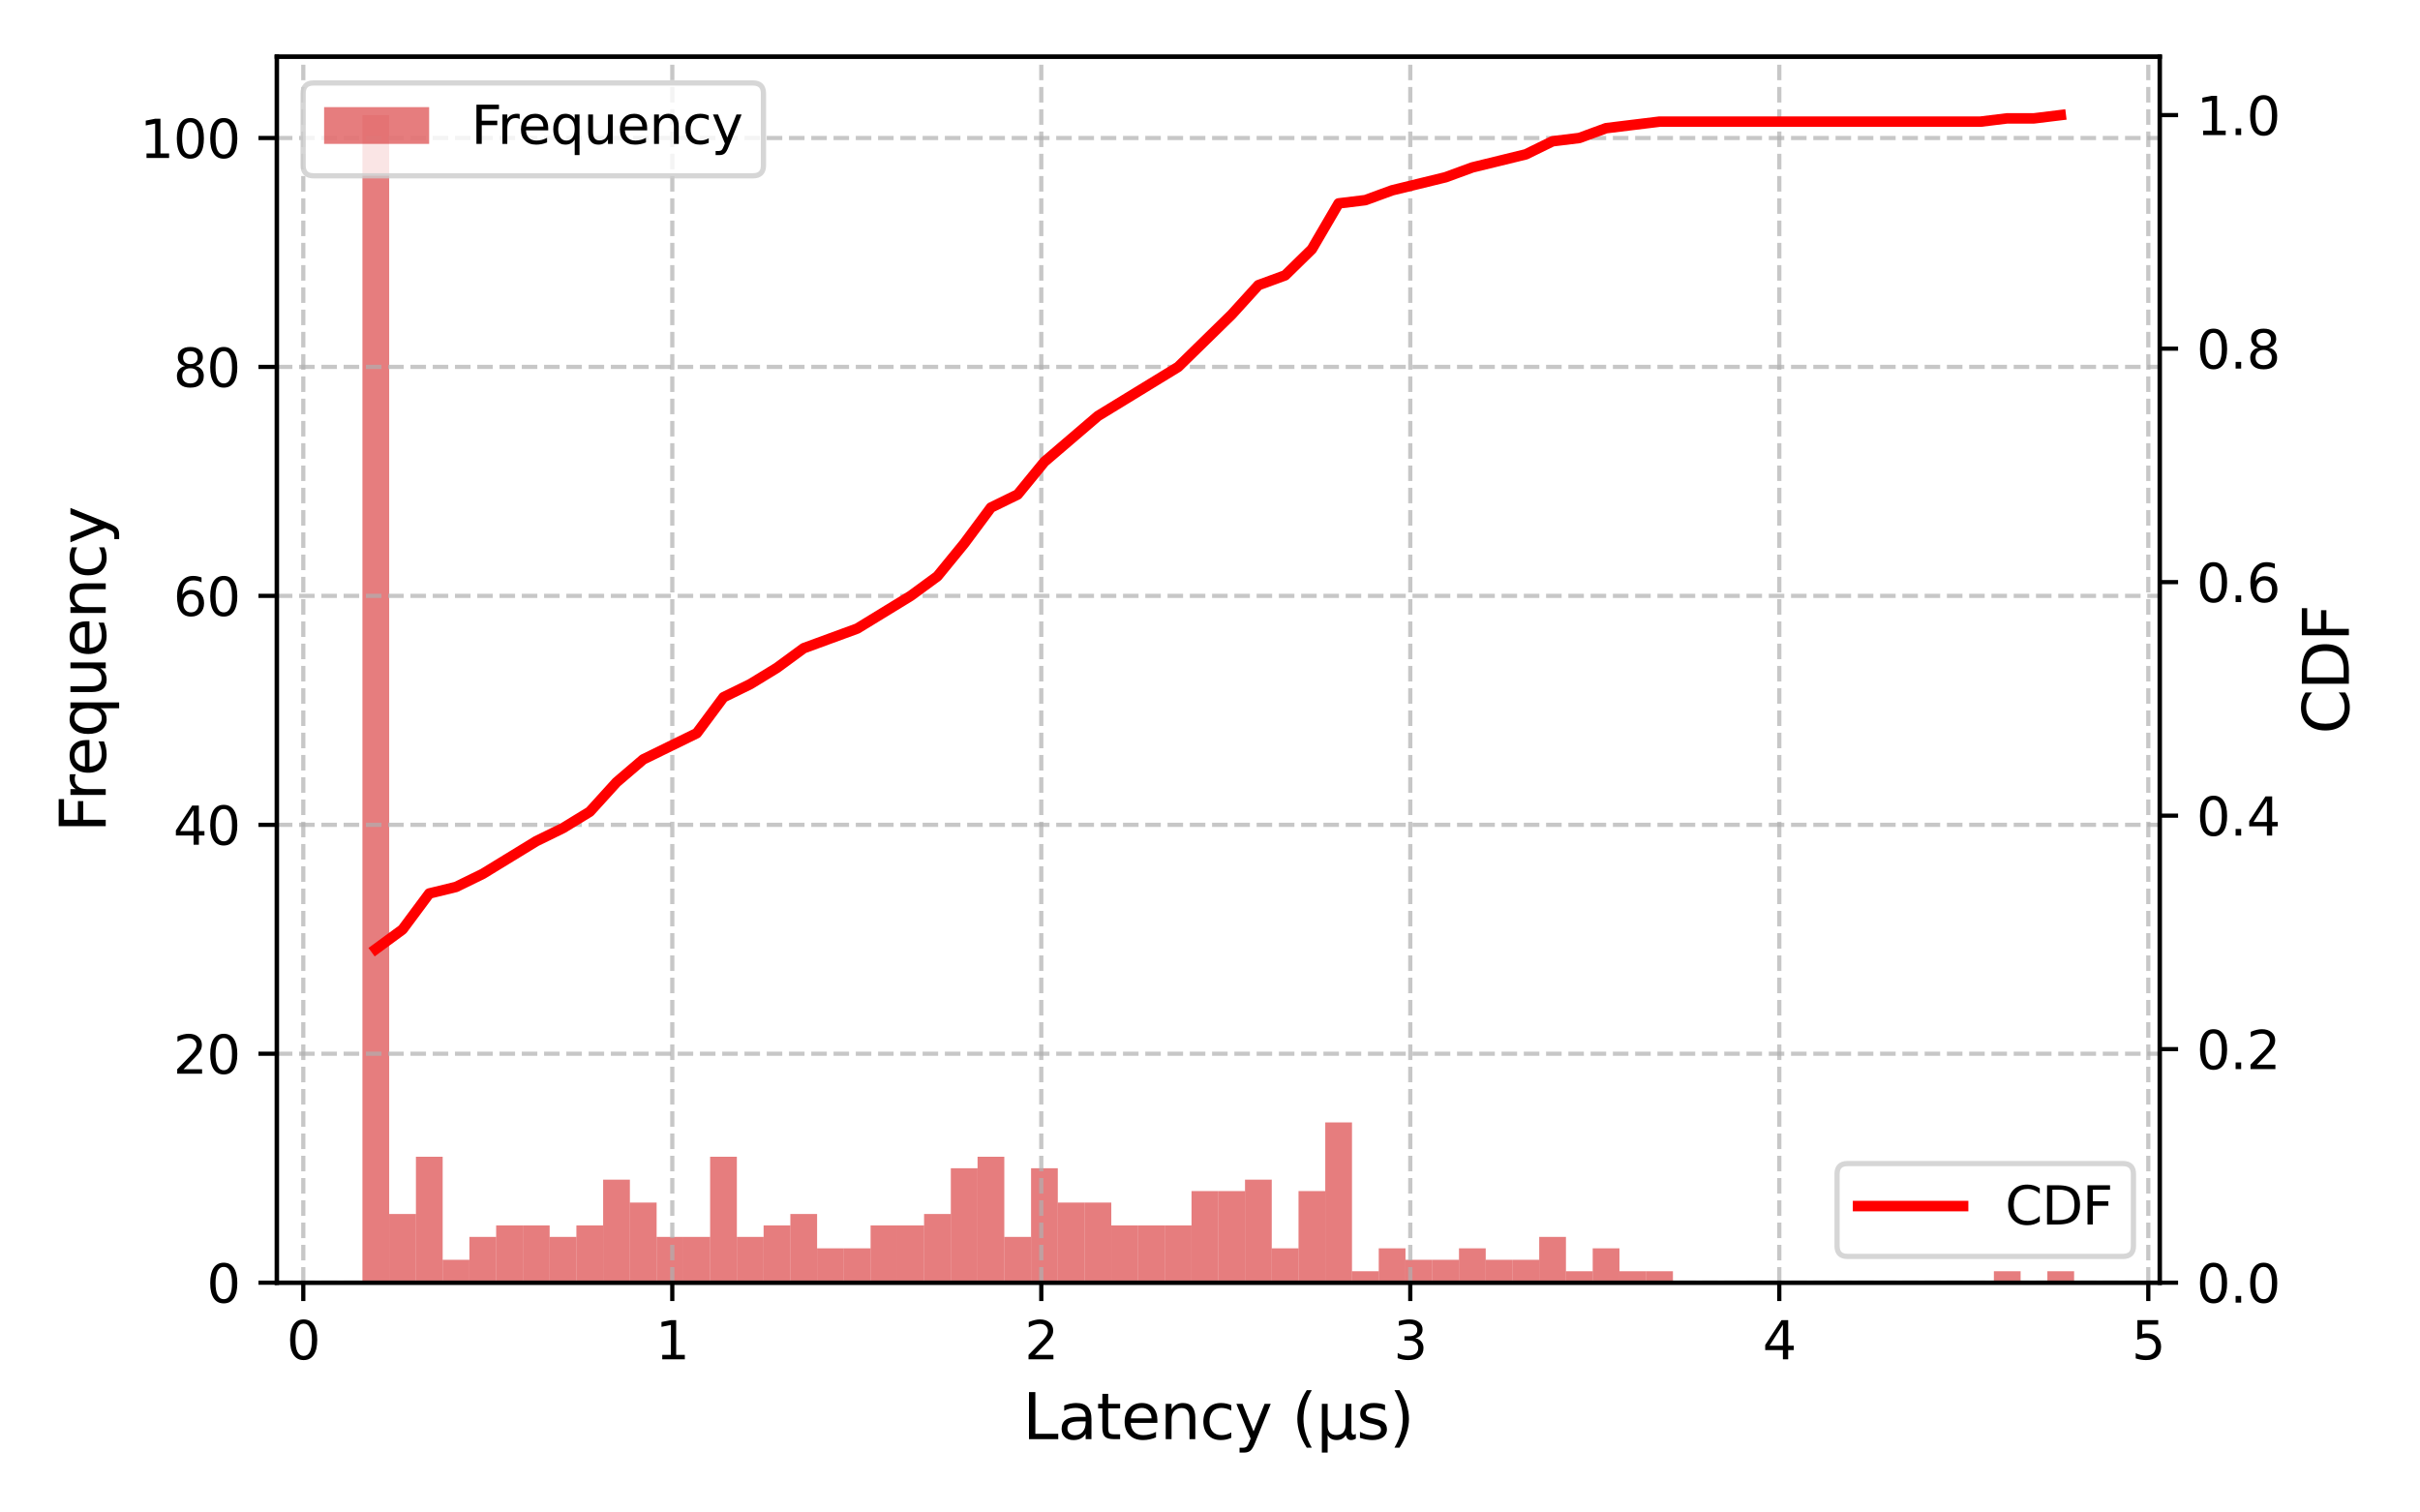 <?xml version="1.0" encoding="utf-8" standalone="no"?>
<!DOCTYPE svg PUBLIC "-//W3C//DTD SVG 1.1//EN"
  "http://www.w3.org/Graphics/SVG/1.1/DTD/svg11.dtd">
<svg xmlns:xlink="http://www.w3.org/1999/xlink" width="460.8pt" height="288pt" viewBox="0 0 460.8 288" xmlns="http://www.w3.org/2000/svg" version="1.1">
 <defs>
  <style type="text/css">*{stroke-linejoin: round; stroke-linecap: butt}</style>
 </defs>
 <g id="figure_1">
  <g id="patch_1">
   <path d="M 0 288 
L 460.8 288 
L 460.8 0 
L 0 0 
z
" style="fill: #ffffff"/>
  </g>
  <g id="axes_1">
   <g id="patch_2">
    <path d="M 52.715 244.24 
L 411.235 244.24 
L 411.235 10.8 
L 52.715 10.8 
z
" style="fill: #ffffff"/>
   </g>
   <g id="patch_3">
    <path d="M 69.011 244.24 
L 74.104 244.24 
L 74.104 21.916 
L 69.011 21.916 
z
" clip-path="url(#pdbda2b70bc)" style="fill: #d62728; opacity: 0.6"/>
   </g>
   <g id="patch_4">
    <path d="M 74.104 244.24 
L 79.197 244.24 
L 79.197 231.162 
L 74.104 231.162 
z
" clip-path="url(#pdbda2b70bc)" style="fill: #d62728; opacity: 0.6"/>
   </g>
   <g id="patch_5">
    <path d="M 79.197 244.24 
L 84.289 244.24 
L 84.289 220.264 
L 79.197 220.264 
z
" clip-path="url(#pdbda2b70bc)" style="fill: #d62728; opacity: 0.6"/>
   </g>
   <g id="patch_6">
    <path d="M 84.289 244.24 
L 89.382 244.24 
L 89.382 239.881 
L 84.289 239.881 
z
" clip-path="url(#pdbda2b70bc)" style="fill: #d62728; opacity: 0.6"/>
   </g>
   <g id="patch_7">
    <path d="M 89.382 244.24 
L 94.474 244.24 
L 94.474 235.521 
L 89.382 235.521 
z
" clip-path="url(#pdbda2b70bc)" style="fill: #d62728; opacity: 0.6"/>
   </g>
   <g id="patch_8">
    <path d="M 94.474 244.24 
L 99.567 244.24 
L 99.567 233.342 
L 94.474 233.342 
z
" clip-path="url(#pdbda2b70bc)" style="fill: #d62728; opacity: 0.6"/>
   </g>
   <g id="patch_9">
    <path d="M 99.567 244.24 
L 104.66 244.24 
L 104.66 233.342 
L 99.567 233.342 
z
" clip-path="url(#pdbda2b70bc)" style="fill: #d62728; opacity: 0.6"/>
   </g>
   <g id="patch_10">
    <path d="M 104.66 244.24 
L 109.752 244.24 
L 109.752 235.521 
L 104.66 235.521 
z
" clip-path="url(#pdbda2b70bc)" style="fill: #d62728; opacity: 0.6"/>
   </g>
   <g id="patch_11">
    <path d="M 109.752 244.24 
L 114.845 244.24 
L 114.845 233.342 
L 109.752 233.342 
z
" clip-path="url(#pdbda2b70bc)" style="fill: #d62728; opacity: 0.6"/>
   </g>
   <g id="patch_12">
    <path d="M 114.845 244.24 
L 119.938 244.24 
L 119.938 224.623 
L 114.845 224.623 
z
" clip-path="url(#pdbda2b70bc)" style="fill: #d62728; opacity: 0.6"/>
   </g>
   <g id="patch_13">
    <path d="M 119.938 244.24 
L 125.03 244.24 
L 125.03 228.982 
L 119.938 228.982 
z
" clip-path="url(#pdbda2b70bc)" style="fill: #d62728; opacity: 0.6"/>
   </g>
   <g id="patch_14">
    <path d="M 125.03 244.24 
L 130.123 244.24 
L 130.123 235.521 
L 125.03 235.521 
z
" clip-path="url(#pdbda2b70bc)" style="fill: #d62728; opacity: 0.6"/>
   </g>
   <g id="patch_15">
    <path d="M 130.123 244.24 
L 135.215 244.24 
L 135.215 235.521 
L 130.123 235.521 
z
" clip-path="url(#pdbda2b70bc)" style="fill: #d62728; opacity: 0.6"/>
   </g>
   <g id="patch_16">
    <path d="M 135.215 244.24 
L 140.308 244.24 
L 140.308 220.264 
L 135.215 220.264 
z
" clip-path="url(#pdbda2b70bc)" style="fill: #d62728; opacity: 0.6"/>
   </g>
   <g id="patch_17">
    <path d="M 140.308 244.24 
L 145.401 244.24 
L 145.401 235.521 
L 140.308 235.521 
z
" clip-path="url(#pdbda2b70bc)" style="fill: #d62728; opacity: 0.6"/>
   </g>
   <g id="patch_18">
    <path d="M 145.401 244.24 
L 150.493 244.24 
L 150.493 233.342 
L 145.401 233.342 
z
" clip-path="url(#pdbda2b70bc)" style="fill: #d62728; opacity: 0.6"/>
   </g>
   <g id="patch_19">
    <path d="M 150.493 244.24 
L 155.586 244.24 
L 155.586 231.162 
L 150.493 231.162 
z
" clip-path="url(#pdbda2b70bc)" style="fill: #d62728; opacity: 0.6"/>
   </g>
   <g id="patch_20">
    <path d="M 155.586 244.24 
L 160.678 244.24 
L 160.678 237.701 
L 155.586 237.701 
z
" clip-path="url(#pdbda2b70bc)" style="fill: #d62728; opacity: 0.6"/>
   </g>
   <g id="patch_21">
    <path d="M 160.678 244.24 
L 165.771 244.24 
L 165.771 237.701 
L 160.678 237.701 
z
" clip-path="url(#pdbda2b70bc)" style="fill: #d62728; opacity: 0.6"/>
   </g>
   <g id="patch_22">
    <path d="M 165.771 244.24 
L 170.864 244.24 
L 170.864 233.342 
L 165.771 233.342 
z
" clip-path="url(#pdbda2b70bc)" style="fill: #d62728; opacity: 0.6"/>
   </g>
   <g id="patch_23">
    <path d="M 170.864 244.24 
L 175.956 244.24 
L 175.956 233.342 
L 170.864 233.342 
z
" clip-path="url(#pdbda2b70bc)" style="fill: #d62728; opacity: 0.6"/>
   </g>
   <g id="patch_24">
    <path d="M 175.956 244.24 
L 181.049 244.24 
L 181.049 231.162 
L 175.956 231.162 
z
" clip-path="url(#pdbda2b70bc)" style="fill: #d62728; opacity: 0.6"/>
   </g>
   <g id="patch_25">
    <path d="M 181.049 244.24 
L 186.141 244.24 
L 186.141 222.444 
L 181.049 222.444 
z
" clip-path="url(#pdbda2b70bc)" style="fill: #d62728; opacity: 0.6"/>
   </g>
   <g id="patch_26">
    <path d="M 186.141 244.24 
L 191.234 244.24 
L 191.234 220.264 
L 186.141 220.264 
z
" clip-path="url(#pdbda2b70bc)" style="fill: #d62728; opacity: 0.6"/>
   </g>
   <g id="patch_27">
    <path d="M 191.234 244.24 
L 196.327 244.24 
L 196.327 235.521 
L 191.234 235.521 
z
" clip-path="url(#pdbda2b70bc)" style="fill: #d62728; opacity: 0.6"/>
   </g>
   <g id="patch_28">
    <path d="M 196.327 244.24 
L 201.419 244.24 
L 201.419 222.444 
L 196.327 222.444 
z
" clip-path="url(#pdbda2b70bc)" style="fill: #d62728; opacity: 0.6"/>
   </g>
   <g id="patch_29">
    <path d="M 201.419 244.24 
L 206.512 244.24 
L 206.512 228.982 
L 201.419 228.982 
z
" clip-path="url(#pdbda2b70bc)" style="fill: #d62728; opacity: 0.6"/>
   </g>
   <g id="patch_30">
    <path d="M 206.512 244.24 
L 211.605 244.24 
L 211.605 228.982 
L 206.512 228.982 
z
" clip-path="url(#pdbda2b70bc)" style="fill: #d62728; opacity: 0.6"/>
   </g>
   <g id="patch_31">
    <path d="M 211.605 244.24 
L 216.697 244.24 
L 216.697 233.342 
L 211.605 233.342 
z
" clip-path="url(#pdbda2b70bc)" style="fill: #d62728; opacity: 0.6"/>
   </g>
   <g id="patch_32">
    <path d="M 216.697 244.24 
L 221.79 244.24 
L 221.79 233.342 
L 216.697 233.342 
z
" clip-path="url(#pdbda2b70bc)" style="fill: #d62728; opacity: 0.6"/>
   </g>
   <g id="patch_33">
    <path d="M 221.79 244.24 
L 226.882 244.24 
L 226.882 233.342 
L 221.79 233.342 
z
" clip-path="url(#pdbda2b70bc)" style="fill: #d62728; opacity: 0.6"/>
   </g>
   <g id="patch_34">
    <path d="M 226.882 244.24 
L 231.975 244.24 
L 231.975 226.803 
L 226.882 226.803 
z
" clip-path="url(#pdbda2b70bc)" style="fill: #d62728; opacity: 0.6"/>
   </g>
   <g id="patch_35">
    <path d="M 231.975 244.24 
L 237.068 244.24 
L 237.068 226.803 
L 231.975 226.803 
z
" clip-path="url(#pdbda2b70bc)" style="fill: #d62728; opacity: 0.6"/>
   </g>
   <g id="patch_36">
    <path d="M 237.068 244.24 
L 242.16 244.24 
L 242.16 224.623 
L 237.068 224.623 
z
" clip-path="url(#pdbda2b70bc)" style="fill: #d62728; opacity: 0.6"/>
   </g>
   <g id="patch_37">
    <path d="M 242.16 244.24 
L 247.253 244.24 
L 247.253 237.701 
L 242.16 237.701 
z
" clip-path="url(#pdbda2b70bc)" style="fill: #d62728; opacity: 0.6"/>
   </g>
   <g id="patch_38">
    <path d="M 247.253 244.24 
L 252.345 244.24 
L 252.345 226.803 
L 247.253 226.803 
z
" clip-path="url(#pdbda2b70bc)" style="fill: #d62728; opacity: 0.6"/>
   </g>
   <g id="patch_39">
    <path d="M 252.345 244.24 
L 257.438 244.24 
L 257.438 213.725 
L 252.345 213.725 
z
" clip-path="url(#pdbda2b70bc)" style="fill: #d62728; opacity: 0.6"/>
   </g>
   <g id="patch_40">
    <path d="M 257.438 244.24 
L 262.531 244.24 
L 262.531 242.06 
L 257.438 242.06 
z
" clip-path="url(#pdbda2b70bc)" style="fill: #d62728; opacity: 0.6"/>
   </g>
   <g id="patch_41">
    <path d="M 262.531 244.24 
L 267.623 244.24 
L 267.623 237.701 
L 262.531 237.701 
z
" clip-path="url(#pdbda2b70bc)" style="fill: #d62728; opacity: 0.6"/>
   </g>
   <g id="patch_42">
    <path d="M 267.623 244.24 
L 272.716 244.24 
L 272.716 239.881 
L 267.623 239.881 
z
" clip-path="url(#pdbda2b70bc)" style="fill: #d62728; opacity: 0.6"/>
   </g>
   <g id="patch_43">
    <path d="M 272.716 244.24 
L 277.809 244.24 
L 277.809 239.881 
L 272.716 239.881 
z
" clip-path="url(#pdbda2b70bc)" style="fill: #d62728; opacity: 0.6"/>
   </g>
   <g id="patch_44">
    <path d="M 277.809 244.24 
L 282.901 244.24 
L 282.901 237.701 
L 277.809 237.701 
z
" clip-path="url(#pdbda2b70bc)" style="fill: #d62728; opacity: 0.6"/>
   </g>
   <g id="patch_45">
    <path d="M 282.901 244.24 
L 287.994 244.24 
L 287.994 239.881 
L 282.901 239.881 
z
" clip-path="url(#pdbda2b70bc)" style="fill: #d62728; opacity: 0.6"/>
   </g>
   <g id="patch_46">
    <path d="M 287.994 244.24 
L 293.086 244.24 
L 293.086 239.881 
L 287.994 239.881 
z
" clip-path="url(#pdbda2b70bc)" style="fill: #d62728; opacity: 0.6"/>
   </g>
   <g id="patch_47">
    <path d="M 293.086 244.24 
L 298.179 244.24 
L 298.179 235.521 
L 293.086 235.521 
z
" clip-path="url(#pdbda2b70bc)" style="fill: #d62728; opacity: 0.6"/>
   </g>
   <g id="patch_48">
    <path d="M 298.179 244.24 
L 303.272 244.24 
L 303.272 242.06 
L 298.179 242.06 
z
" clip-path="url(#pdbda2b70bc)" style="fill: #d62728; opacity: 0.6"/>
   </g>
   <g id="patch_49">
    <path d="M 303.272 244.24 
L 308.364 244.24 
L 308.364 237.701 
L 303.272 237.701 
z
" clip-path="url(#pdbda2b70bc)" style="fill: #d62728; opacity: 0.6"/>
   </g>
   <g id="patch_50">
    <path d="M 308.364 244.24 
L 313.457 244.24 
L 313.457 242.06 
L 308.364 242.06 
z
" clip-path="url(#pdbda2b70bc)" style="fill: #d62728; opacity: 0.6"/>
   </g>
   <g id="patch_51">
    <path d="M 313.457 244.24 
L 318.549 244.24 
L 318.549 242.06 
L 313.457 242.06 
z
" clip-path="url(#pdbda2b70bc)" style="fill: #d62728; opacity: 0.6"/>
   </g>
   <g id="patch_52">
    <path d="M 318.549 244.24 
L 323.642 244.24 
L 323.642 244.24 
L 318.549 244.24 
z
" clip-path="url(#pdbda2b70bc)" style="fill: #d62728; opacity: 0.6"/>
   </g>
   <g id="patch_53">
    <path d="M 323.642 244.24 
L 328.735 244.24 
L 328.735 244.24 
L 323.642 244.24 
z
" clip-path="url(#pdbda2b70bc)" style="fill: #d62728; opacity: 0.6"/>
   </g>
   <g id="patch_54">
    <path d="M 328.735 244.24 
L 333.827 244.24 
L 333.827 244.24 
L 328.735 244.24 
z
" clip-path="url(#pdbda2b70bc)" style="fill: #d62728; opacity: 0.6"/>
   </g>
   <g id="patch_55">
    <path d="M 333.827 244.24 
L 338.92 244.24 
L 338.92 244.24 
L 333.827 244.24 
z
" clip-path="url(#pdbda2b70bc)" style="fill: #d62728; opacity: 0.6"/>
   </g>
   <g id="patch_56">
    <path d="M 338.92 244.24 
L 344.012 244.24 
L 344.012 244.24 
L 338.92 244.24 
z
" clip-path="url(#pdbda2b70bc)" style="fill: #d62728; opacity: 0.6"/>
   </g>
   <g id="patch_57">
    <path d="M 344.012 244.24 
L 349.105 244.24 
L 349.105 244.24 
L 344.012 244.24 
z
" clip-path="url(#pdbda2b70bc)" style="fill: #d62728; opacity: 0.6"/>
   </g>
   <g id="patch_58">
    <path d="M 349.105 244.24 
L 354.198 244.24 
L 354.198 244.24 
L 349.105 244.24 
z
" clip-path="url(#pdbda2b70bc)" style="fill: #d62728; opacity: 0.6"/>
   </g>
   <g id="patch_59">
    <path d="M 354.198 244.24 
L 359.29 244.24 
L 359.29 244.24 
L 354.198 244.24 
z
" clip-path="url(#pdbda2b70bc)" style="fill: #d62728; opacity: 0.6"/>
   </g>
   <g id="patch_60">
    <path d="M 359.29 244.24 
L 364.383 244.24 
L 364.383 244.24 
L 359.29 244.24 
z
" clip-path="url(#pdbda2b70bc)" style="fill: #d62728; opacity: 0.6"/>
   </g>
   <g id="patch_61">
    <path d="M 364.383 244.24 
L 369.476 244.24 
L 369.476 244.24 
L 364.383 244.24 
z
" clip-path="url(#pdbda2b70bc)" style="fill: #d62728; opacity: 0.6"/>
   </g>
   <g id="patch_62">
    <path d="M 369.476 244.24 
L 374.568 244.24 
L 374.568 244.24 
L 369.476 244.24 
z
" clip-path="url(#pdbda2b70bc)" style="fill: #d62728; opacity: 0.6"/>
   </g>
   <g id="patch_63">
    <path d="M 374.568 244.24 
L 379.661 244.24 
L 379.661 244.24 
L 374.568 244.24 
z
" clip-path="url(#pdbda2b70bc)" style="fill: #d62728; opacity: 0.6"/>
   </g>
   <g id="patch_64">
    <path d="M 379.661 244.24 
L 384.753 244.24 
L 384.753 242.06 
L 379.661 242.06 
z
" clip-path="url(#pdbda2b70bc)" style="fill: #d62728; opacity: 0.6"/>
   </g>
   <g id="patch_65">
    <path d="M 384.753 244.24 
L 389.846 244.24 
L 389.846 244.24 
L 384.753 244.24 
z
" clip-path="url(#pdbda2b70bc)" style="fill: #d62728; opacity: 0.6"/>
   </g>
   <g id="patch_66">
    <path d="M 389.846 244.24 
L 394.939 244.24 
L 394.939 242.06 
L 389.846 242.06 
z
" clip-path="url(#pdbda2b70bc)" style="fill: #d62728; opacity: 0.6"/>
   </g>
   <g id="matplotlib.axis_1">
    <g id="xtick_1">
     <g id="line2d_1">
      <path d="M 57.748 244.24 
L 57.748 10.8 
" clip-path="url(#pdbda2b70bc)" style="fill: none; stroke-dasharray: 2.96,1.28; stroke-dashoffset: 0; stroke: #b0b0b0; stroke-opacity: 0.7; stroke-width: 0.8"/>
     </g>
     <g id="line2d_2">
      <defs>
       <path id="mca766588dc" d="M 0 0 
L 0 3.5 
" style="stroke: #000000; stroke-width: 0.8"/>
      </defs>
      <g>
       <use xlink:href="#mca766588dc" x="57.748" y="244.24" style="stroke: #000000; stroke-width: 0.8"/>
      </g>
     </g>
     <g id="text_1">
      <!-- 0 -->
      <g transform="translate(54.567 258.838) scale(0.1 -0.1)">
       <defs>
        <path id="DejaVuSans-30" d="M 2034 4250 
Q 1547 4250 1301 3770 
Q 1056 3291 1056 2328 
Q 1056 1369 1301 889 
Q 1547 409 2034 409 
Q 2525 409 2770 889 
Q 3016 1369 3016 2328 
Q 3016 3291 2770 3770 
Q 2525 4250 2034 4250 
z
M 2034 4750 
Q 2819 4750 3233 4129 
Q 3647 3509 3647 2328 
Q 3647 1150 3233 529 
Q 2819 -91 2034 -91 
Q 1250 -91 836 529 
Q 422 1150 422 2328 
Q 422 3509 836 4129 
Q 1250 4750 2034 4750 
z
" transform="scale(0.016)"/>
       </defs>
       <use xlink:href="#DejaVuSans-30"/>
      </g>
     </g>
    </g>
    <g id="xtick_2">
     <g id="line2d_3">
      <path d="M 128.011 244.24 
L 128.011 10.8 
" clip-path="url(#pdbda2b70bc)" style="fill: none; stroke-dasharray: 2.96,1.28; stroke-dashoffset: 0; stroke: #b0b0b0; stroke-opacity: 0.7; stroke-width: 0.8"/>
     </g>
     <g id="line2d_4">
      <g>
       <use xlink:href="#mca766588dc" x="128.011" y="244.24" style="stroke: #000000; stroke-width: 0.8"/>
      </g>
     </g>
     <g id="text_2">
      <!-- 1 -->
      <g transform="translate(124.83 258.838) scale(0.1 -0.1)">
       <defs>
        <path id="DejaVuSans-31" d="M 794 531 
L 1825 531 
L 1825 4091 
L 703 3866 
L 703 4441 
L 1819 4666 
L 2450 4666 
L 2450 531 
L 3481 531 
L 3481 0 
L 794 0 
L 794 531 
z
" transform="scale(0.016)"/>
       </defs>
       <use xlink:href="#DejaVuSans-31"/>
      </g>
     </g>
    </g>
    <g id="xtick_3">
     <g id="line2d_5">
      <path d="M 198.274 244.24 
L 198.274 10.8 
" clip-path="url(#pdbda2b70bc)" style="fill: none; stroke-dasharray: 2.96,1.28; stroke-dashoffset: 0; stroke: #b0b0b0; stroke-opacity: 0.7; stroke-width: 0.8"/>
     </g>
     <g id="line2d_6">
      <g>
       <use xlink:href="#mca766588dc" x="198.274" y="244.24" style="stroke: #000000; stroke-width: 0.8"/>
      </g>
     </g>
     <g id="text_3">
      <!-- 2 -->
      <g transform="translate(195.093 258.838) scale(0.1 -0.1)">
       <defs>
        <path id="DejaVuSans-32" d="M 1228 531 
L 3431 531 
L 3431 0 
L 469 0 
L 469 531 
Q 828 903 1448 1529 
Q 2069 2156 2228 2338 
Q 2531 2678 2651 2914 
Q 2772 3150 2772 3378 
Q 2772 3750 2511 3984 
Q 2250 4219 1831 4219 
Q 1534 4219 1204 4116 
Q 875 4013 500 3803 
L 500 4441 
Q 881 4594 1212 4672 
Q 1544 4750 1819 4750 
Q 2544 4750 2975 4387 
Q 3406 4025 3406 3419 
Q 3406 3131 3298 2873 
Q 3191 2616 2906 2266 
Q 2828 2175 2409 1742 
Q 1991 1309 1228 531 
z
" transform="scale(0.016)"/>
       </defs>
       <use xlink:href="#DejaVuSans-32"/>
      </g>
     </g>
    </g>
    <g id="xtick_4">
     <g id="line2d_7">
      <path d="M 268.537 244.24 
L 268.537 10.8 
" clip-path="url(#pdbda2b70bc)" style="fill: none; stroke-dasharray: 2.96,1.28; stroke-dashoffset: 0; stroke: #b0b0b0; stroke-opacity: 0.7; stroke-width: 0.8"/>
     </g>
     <g id="line2d_8">
      <g>
       <use xlink:href="#mca766588dc" x="268.537" y="244.24" style="stroke: #000000; stroke-width: 0.8"/>
      </g>
     </g>
     <g id="text_4">
      <!-- 3 -->
      <g transform="translate(265.356 258.838) scale(0.1 -0.1)">
       <defs>
        <path id="DejaVuSans-33" d="M 2597 2516 
Q 3050 2419 3304 2112 
Q 3559 1806 3559 1356 
Q 3559 666 3084 287 
Q 2609 -91 1734 -91 
Q 1441 -91 1130 -33 
Q 819 25 488 141 
L 488 750 
Q 750 597 1062 519 
Q 1375 441 1716 441 
Q 2309 441 2620 675 
Q 2931 909 2931 1356 
Q 2931 1769 2642 2001 
Q 2353 2234 1838 2234 
L 1294 2234 
L 1294 2753 
L 1863 2753 
Q 2328 2753 2575 2939 
Q 2822 3125 2822 3475 
Q 2822 3834 2567 4026 
Q 2313 4219 1838 4219 
Q 1578 4219 1281 4162 
Q 984 4106 628 3988 
L 628 4550 
Q 988 4650 1302 4700 
Q 1616 4750 1894 4750 
Q 2613 4750 3031 4423 
Q 3450 4097 3450 3541 
Q 3450 3153 3228 2886 
Q 3006 2619 2597 2516 
z
" transform="scale(0.016)"/>
       </defs>
       <use xlink:href="#DejaVuSans-33"/>
      </g>
     </g>
    </g>
    <g id="xtick_5">
     <g id="line2d_9">
      <path d="M 338.8 244.24 
L 338.8 10.8 
" clip-path="url(#pdbda2b70bc)" style="fill: none; stroke-dasharray: 2.96,1.28; stroke-dashoffset: 0; stroke: #b0b0b0; stroke-opacity: 0.7; stroke-width: 0.8"/>
     </g>
     <g id="line2d_10">
      <g>
       <use xlink:href="#mca766588dc" x="338.8" y="244.24" style="stroke: #000000; stroke-width: 0.8"/>
      </g>
     </g>
     <g id="text_5">
      <!-- 4 -->
      <g transform="translate(335.619 258.838) scale(0.1 -0.1)">
       <defs>
        <path id="DejaVuSans-34" d="M 2419 4116 
L 825 1625 
L 2419 1625 
L 2419 4116 
z
M 2253 4666 
L 3047 4666 
L 3047 1625 
L 3713 1625 
L 3713 1100 
L 3047 1100 
L 3047 0 
L 2419 0 
L 2419 1100 
L 313 1100 
L 313 1709 
L 2253 4666 
z
" transform="scale(0.016)"/>
       </defs>
       <use xlink:href="#DejaVuSans-34"/>
      </g>
     </g>
    </g>
    <g id="xtick_6">
     <g id="line2d_11">
      <path d="M 409.064 244.24 
L 409.064 10.8 
" clip-path="url(#pdbda2b70bc)" style="fill: none; stroke-dasharray: 2.96,1.28; stroke-dashoffset: 0; stroke: #b0b0b0; stroke-opacity: 0.7; stroke-width: 0.8"/>
     </g>
     <g id="line2d_12">
      <g>
       <use xlink:href="#mca766588dc" x="409.064" y="244.24" style="stroke: #000000; stroke-width: 0.8"/>
      </g>
     </g>
     <g id="text_6">
      <!-- 5 -->
      <g transform="translate(405.882 258.838) scale(0.1 -0.1)">
       <defs>
        <path id="DejaVuSans-35" d="M 691 4666 
L 3169 4666 
L 3169 4134 
L 1269 4134 
L 1269 2991 
Q 1406 3038 1543 3061 
Q 1681 3084 1819 3084 
Q 2600 3084 3056 2656 
Q 3513 2228 3513 1497 
Q 3513 744 3044 326 
Q 2575 -91 1722 -91 
Q 1428 -91 1123 -41 
Q 819 9 494 109 
L 494 744 
Q 775 591 1075 516 
Q 1375 441 1709 441 
Q 2250 441 2565 725 
Q 2881 1009 2881 1497 
Q 2881 1984 2565 2268 
Q 2250 2553 1709 2553 
Q 1456 2553 1204 2497 
Q 953 2441 691 2322 
L 691 4666 
z
" transform="scale(0.016)"/>
       </defs>
       <use xlink:href="#DejaVuSans-35"/>
      </g>
     </g>
    </g>
    <g id="text_7">
     <!-- Latency (μs) -->
     <g transform="translate(194.726 274.036) scale(0.12 -0.12)">
      <defs>
       <path id="DejaVuSans-4c" d="M 628 4666 
L 1259 4666 
L 1259 531 
L 3531 531 
L 3531 0 
L 628 0 
L 628 4666 
z
" transform="scale(0.016)"/>
       <path id="DejaVuSans-61" d="M 2194 1759 
Q 1497 1759 1228 1600 
Q 959 1441 959 1056 
Q 959 750 1161 570 
Q 1363 391 1709 391 
Q 2188 391 2477 730 
Q 2766 1069 2766 1631 
L 2766 1759 
L 2194 1759 
z
M 3341 1997 
L 3341 0 
L 2766 0 
L 2766 531 
Q 2569 213 2275 61 
Q 1981 -91 1556 -91 
Q 1019 -91 701 211 
Q 384 513 384 1019 
Q 384 1609 779 1909 
Q 1175 2209 1959 2209 
L 2766 2209 
L 2766 2266 
Q 2766 2663 2505 2880 
Q 2244 3097 1772 3097 
Q 1472 3097 1187 3025 
Q 903 2953 641 2809 
L 641 3341 
Q 956 3463 1253 3523 
Q 1550 3584 1831 3584 
Q 2591 3584 2966 3190 
Q 3341 2797 3341 1997 
z
" transform="scale(0.016)"/>
       <path id="DejaVuSans-74" d="M 1172 4494 
L 1172 3500 
L 2356 3500 
L 2356 3053 
L 1172 3053 
L 1172 1153 
Q 1172 725 1289 603 
Q 1406 481 1766 481 
L 2356 481 
L 2356 0 
L 1766 0 
Q 1100 0 847 248 
Q 594 497 594 1153 
L 594 3053 
L 172 3053 
L 172 3500 
L 594 3500 
L 594 4494 
L 1172 4494 
z
" transform="scale(0.016)"/>
       <path id="DejaVuSans-65" d="M 3597 1894 
L 3597 1613 
L 953 1613 
Q 991 1019 1311 708 
Q 1631 397 2203 397 
Q 2534 397 2845 478 
Q 3156 559 3463 722 
L 3463 178 
Q 3153 47 2828 -22 
Q 2503 -91 2169 -91 
Q 1331 -91 842 396 
Q 353 884 353 1716 
Q 353 2575 817 3079 
Q 1281 3584 2069 3584 
Q 2775 3584 3186 3129 
Q 3597 2675 3597 1894 
z
M 3022 2063 
Q 3016 2534 2758 2815 
Q 2500 3097 2075 3097 
Q 1594 3097 1305 2825 
Q 1016 2553 972 2059 
L 3022 2063 
z
" transform="scale(0.016)"/>
       <path id="DejaVuSans-6e" d="M 3513 2113 
L 3513 0 
L 2938 0 
L 2938 2094 
Q 2938 2591 2744 2837 
Q 2550 3084 2163 3084 
Q 1697 3084 1428 2787 
Q 1159 2491 1159 1978 
L 1159 0 
L 581 0 
L 581 3500 
L 1159 3500 
L 1159 2956 
Q 1366 3272 1645 3428 
Q 1925 3584 2291 3584 
Q 2894 3584 3203 3211 
Q 3513 2838 3513 2113 
z
" transform="scale(0.016)"/>
       <path id="DejaVuSans-63" d="M 3122 3366 
L 3122 2828 
Q 2878 2963 2633 3030 
Q 2388 3097 2138 3097 
Q 1578 3097 1268 2742 
Q 959 2388 959 1747 
Q 959 1106 1268 751 
Q 1578 397 2138 397 
Q 2388 397 2633 464 
Q 2878 531 3122 666 
L 3122 134 
Q 2881 22 2623 -34 
Q 2366 -91 2075 -91 
Q 1284 -91 818 406 
Q 353 903 353 1747 
Q 353 2603 823 3093 
Q 1294 3584 2113 3584 
Q 2378 3584 2631 3529 
Q 2884 3475 3122 3366 
z
" transform="scale(0.016)"/>
       <path id="DejaVuSans-79" d="M 2059 -325 
Q 1816 -950 1584 -1140 
Q 1353 -1331 966 -1331 
L 506 -1331 
L 506 -850 
L 844 -850 
Q 1081 -850 1212 -737 
Q 1344 -625 1503 -206 
L 1606 56 
L 191 3500 
L 800 3500 
L 1894 763 
L 2988 3500 
L 3597 3500 
L 2059 -325 
z
" transform="scale(0.016)"/>
       <path id="DejaVuSans-20" transform="scale(0.016)"/>
       <path id="DejaVuSans-28" d="M 1984 4856 
Q 1566 4138 1362 3434 
Q 1159 2731 1159 2009 
Q 1159 1288 1364 580 
Q 1569 -128 1984 -844 
L 1484 -844 
Q 1016 -109 783 600 
Q 550 1309 550 2009 
Q 550 2706 781 3412 
Q 1013 4119 1484 4856 
L 1984 4856 
z
" transform="scale(0.016)"/>
       <path id="DejaVuSans-3bc" d="M 544 -1331 
L 544 3500 
L 1119 3500 
L 1119 1325 
Q 1119 872 1334 640 
Q 1550 409 1972 409 
Q 2434 409 2667 671 
Q 2900 934 2900 1459 
L 2900 3500 
L 3475 3500 
L 3475 806 
Q 3475 619 3529 530 
Q 3584 441 3700 441 
Q 3728 441 3778 458 
Q 3828 475 3916 513 
L 3916 50 
Q 3788 -22 3673 -56 
Q 3559 -91 3450 -91 
Q 3234 -91 3106 31 
Q 2978 153 2931 403 
Q 2775 156 2548 32 
Q 2322 -91 2016 -91 
Q 1697 -91 1473 31 
Q 1250 153 1119 397 
L 1119 -1331 
L 544 -1331 
z
" transform="scale(0.016)"/>
       <path id="DejaVuSans-73" d="M 2834 3397 
L 2834 2853 
Q 2591 2978 2328 3040 
Q 2066 3103 1784 3103 
Q 1356 3103 1142 2972 
Q 928 2841 928 2578 
Q 928 2378 1081 2264 
Q 1234 2150 1697 2047 
L 1894 2003 
Q 2506 1872 2764 1633 
Q 3022 1394 3022 966 
Q 3022 478 2636 193 
Q 2250 -91 1575 -91 
Q 1294 -91 989 -36 
Q 684 19 347 128 
L 347 722 
Q 666 556 975 473 
Q 1284 391 1588 391 
Q 1994 391 2212 530 
Q 2431 669 2431 922 
Q 2431 1156 2273 1281 
Q 2116 1406 1581 1522 
L 1381 1569 
Q 847 1681 609 1914 
Q 372 2147 372 2553 
Q 372 3047 722 3315 
Q 1072 3584 1716 3584 
Q 2034 3584 2315 3537 
Q 2597 3491 2834 3397 
z
" transform="scale(0.016)"/>
       <path id="DejaVuSans-29" d="M 513 4856 
L 1013 4856 
Q 1481 4119 1714 3412 
Q 1947 2706 1947 2009 
Q 1947 1309 1714 600 
Q 1481 -109 1013 -844 
L 513 -844 
Q 928 -128 1133 580 
Q 1338 1288 1338 2009 
Q 1338 2731 1133 3434 
Q 928 4138 513 4856 
z
" transform="scale(0.016)"/>
      </defs>
      <use xlink:href="#DejaVuSans-4c"/>
      <use xlink:href="#DejaVuSans-61" transform="translate(55.713 0)"/>
      <use xlink:href="#DejaVuSans-74" transform="translate(116.992 0)"/>
      <use xlink:href="#DejaVuSans-65" transform="translate(156.201 0)"/>
      <use xlink:href="#DejaVuSans-6e" transform="translate(217.725 0)"/>
      <use xlink:href="#DejaVuSans-63" transform="translate(281.104 0)"/>
      <use xlink:href="#DejaVuSans-79" transform="translate(336.084 0)"/>
      <use xlink:href="#DejaVuSans-20" transform="translate(395.264 0)"/>
      <use xlink:href="#DejaVuSans-28" transform="translate(427.051 0)"/>
      <use xlink:href="#DejaVuSans-3bc" transform="translate(466.064 0)"/>
      <use xlink:href="#DejaVuSans-73" transform="translate(529.688 0)"/>
      <use xlink:href="#DejaVuSans-29" transform="translate(581.787 0)"/>
     </g>
    </g>
   </g>
   <g id="matplotlib.axis_2">
    <g id="ytick_1">
     <g id="line2d_13">
      <path d="M 52.715 244.24 
L 411.235 244.24 
" clip-path="url(#pdbda2b70bc)" style="fill: none; stroke-dasharray: 2.96,1.28; stroke-dashoffset: 0; stroke: #b0b0b0; stroke-opacity: 0.7; stroke-width: 0.8"/>
     </g>
     <g id="line2d_14">
      <defs>
       <path id="mabc2ac1391" d="M 0 0 
L -3.5 0 
" style="stroke: #000000; stroke-width: 0.8"/>
      </defs>
      <g>
       <use xlink:href="#mabc2ac1391" x="52.715" y="244.24" style="stroke: #000000; stroke-width: 0.8"/>
      </g>
     </g>
     <g id="text_8">
      <!-- 0 -->
      <g transform="translate(39.352 248.039) scale(0.1 -0.1)">
       <use xlink:href="#DejaVuSans-30"/>
      </g>
     </g>
    </g>
    <g id="ytick_2">
     <g id="line2d_15">
      <path d="M 52.715 200.647 
L 411.235 200.647 
" clip-path="url(#pdbda2b70bc)" style="fill: none; stroke-dasharray: 2.96,1.28; stroke-dashoffset: 0; stroke: #b0b0b0; stroke-opacity: 0.7; stroke-width: 0.8"/>
     </g>
     <g id="line2d_16">
      <g>
       <use xlink:href="#mabc2ac1391" x="52.715" y="200.647" style="stroke: #000000; stroke-width: 0.8"/>
      </g>
     </g>
     <g id="text_9">
      <!-- 20 -->
      <g transform="translate(32.99 204.446) scale(0.1 -0.1)">
       <use xlink:href="#DejaVuSans-32"/>
       <use xlink:href="#DejaVuSans-30" transform="translate(63.623 0)"/>
      </g>
     </g>
    </g>
    <g id="ytick_3">
     <g id="line2d_17">
      <path d="M 52.715 157.054 
L 411.235 157.054 
" clip-path="url(#pdbda2b70bc)" style="fill: none; stroke-dasharray: 2.96,1.28; stroke-dashoffset: 0; stroke: #b0b0b0; stroke-opacity: 0.7; stroke-width: 0.8"/>
     </g>
     <g id="line2d_18">
      <g>
       <use xlink:href="#mabc2ac1391" x="52.715" y="157.054" style="stroke: #000000; stroke-width: 0.8"/>
      </g>
     </g>
     <g id="text_10">
      <!-- 40 -->
      <g transform="translate(32.99 160.853) scale(0.1 -0.1)">
       <use xlink:href="#DejaVuSans-34"/>
       <use xlink:href="#DejaVuSans-30" transform="translate(63.623 0)"/>
      </g>
     </g>
    </g>
    <g id="ytick_4">
     <g id="line2d_19">
      <path d="M 52.715 113.461 
L 411.235 113.461 
" clip-path="url(#pdbda2b70bc)" style="fill: none; stroke-dasharray: 2.96,1.28; stroke-dashoffset: 0; stroke: #b0b0b0; stroke-opacity: 0.7; stroke-width: 0.8"/>
     </g>
     <g id="line2d_20">
      <g>
       <use xlink:href="#mabc2ac1391" x="52.715" y="113.461" style="stroke: #000000; stroke-width: 0.8"/>
      </g>
     </g>
     <g id="text_11">
      <!-- 60 -->
      <g transform="translate(32.99 117.261) scale(0.1 -0.1)">
       <defs>
        <path id="DejaVuSans-36" d="M 2113 2584 
Q 1688 2584 1439 2293 
Q 1191 2003 1191 1497 
Q 1191 994 1439 701 
Q 1688 409 2113 409 
Q 2538 409 2786 701 
Q 3034 994 3034 1497 
Q 3034 2003 2786 2293 
Q 2538 2584 2113 2584 
z
M 3366 4563 
L 3366 3988 
Q 3128 4100 2886 4159 
Q 2644 4219 2406 4219 
Q 1781 4219 1451 3797 
Q 1122 3375 1075 2522 
Q 1259 2794 1537 2939 
Q 1816 3084 2150 3084 
Q 2853 3084 3261 2657 
Q 3669 2231 3669 1497 
Q 3669 778 3244 343 
Q 2819 -91 2113 -91 
Q 1303 -91 875 529 
Q 447 1150 447 2328 
Q 447 3434 972 4092 
Q 1497 4750 2381 4750 
Q 2619 4750 2861 4703 
Q 3103 4656 3366 4563 
z
" transform="scale(0.016)"/>
       </defs>
       <use xlink:href="#DejaVuSans-36"/>
       <use xlink:href="#DejaVuSans-30" transform="translate(63.623 0)"/>
      </g>
     </g>
    </g>
    <g id="ytick_5">
     <g id="line2d_21">
      <path d="M 52.715 69.868 
L 411.235 69.868 
" clip-path="url(#pdbda2b70bc)" style="fill: none; stroke-dasharray: 2.96,1.28; stroke-dashoffset: 0; stroke: #b0b0b0; stroke-opacity: 0.7; stroke-width: 0.8"/>
     </g>
     <g id="line2d_22">
      <g>
       <use xlink:href="#mabc2ac1391" x="52.715" y="69.868" style="stroke: #000000; stroke-width: 0.8"/>
      </g>
     </g>
     <g id="text_12">
      <!-- 80 -->
      <g transform="translate(32.99 73.668) scale(0.1 -0.1)">
       <defs>
        <path id="DejaVuSans-38" d="M 2034 2216 
Q 1584 2216 1326 1975 
Q 1069 1734 1069 1313 
Q 1069 891 1326 650 
Q 1584 409 2034 409 
Q 2484 409 2743 651 
Q 3003 894 3003 1313 
Q 3003 1734 2745 1975 
Q 2488 2216 2034 2216 
z
M 1403 2484 
Q 997 2584 770 2862 
Q 544 3141 544 3541 
Q 544 4100 942 4425 
Q 1341 4750 2034 4750 
Q 2731 4750 3128 4425 
Q 3525 4100 3525 3541 
Q 3525 3141 3298 2862 
Q 3072 2584 2669 2484 
Q 3125 2378 3379 2068 
Q 3634 1759 3634 1313 
Q 3634 634 3220 271 
Q 2806 -91 2034 -91 
Q 1263 -91 848 271 
Q 434 634 434 1313 
Q 434 1759 690 2068 
Q 947 2378 1403 2484 
z
M 1172 3481 
Q 1172 3119 1398 2916 
Q 1625 2713 2034 2713 
Q 2441 2713 2670 2916 
Q 2900 3119 2900 3481 
Q 2900 3844 2670 4047 
Q 2441 4250 2034 4250 
Q 1625 4250 1398 4047 
Q 1172 3844 1172 3481 
z
" transform="scale(0.016)"/>
       </defs>
       <use xlink:href="#DejaVuSans-38"/>
       <use xlink:href="#DejaVuSans-30" transform="translate(63.623 0)"/>
      </g>
     </g>
    </g>
    <g id="ytick_6">
     <g id="line2d_23">
      <path d="M 52.715 26.275 
L 411.235 26.275 
" clip-path="url(#pdbda2b70bc)" style="fill: none; stroke-dasharray: 2.96,1.28; stroke-dashoffset: 0; stroke: #b0b0b0; stroke-opacity: 0.7; stroke-width: 0.8"/>
     </g>
     <g id="line2d_24">
      <g>
       <use xlink:href="#mabc2ac1391" x="52.715" y="26.275" style="stroke: #000000; stroke-width: 0.8"/>
      </g>
     </g>
     <g id="text_13">
      <!-- 100 -->
      <g transform="translate(26.628 30.075) scale(0.1 -0.1)">
       <use xlink:href="#DejaVuSans-31"/>
       <use xlink:href="#DejaVuSans-30" transform="translate(63.623 0)"/>
       <use xlink:href="#DejaVuSans-30" transform="translate(127.246 0)"/>
      </g>
     </g>
    </g>
    <g id="text_14">
     <!-- Frequency -->
     <g transform="translate(20.132 158.516) rotate(-90) scale(0.12 -0.12)">
      <defs>
       <path id="DejaVuSans-46" d="M 628 4666 
L 3309 4666 
L 3309 4134 
L 1259 4134 
L 1259 2759 
L 3109 2759 
L 3109 2228 
L 1259 2228 
L 1259 0 
L 628 0 
L 628 4666 
z
" transform="scale(0.016)"/>
       <path id="DejaVuSans-72" d="M 2631 2963 
Q 2534 3019 2420 3045 
Q 2306 3072 2169 3072 
Q 1681 3072 1420 2755 
Q 1159 2438 1159 1844 
L 1159 0 
L 581 0 
L 581 3500 
L 1159 3500 
L 1159 2956 
Q 1341 3275 1631 3429 
Q 1922 3584 2338 3584 
Q 2397 3584 2469 3576 
Q 2541 3569 2628 3553 
L 2631 2963 
z
" transform="scale(0.016)"/>
       <path id="DejaVuSans-71" d="M 947 1747 
Q 947 1113 1208 752 
Q 1469 391 1925 391 
Q 2381 391 2643 752 
Q 2906 1113 2906 1747 
Q 2906 2381 2643 2742 
Q 2381 3103 1925 3103 
Q 1469 3103 1208 2742 
Q 947 2381 947 1747 
z
M 2906 525 
Q 2725 213 2448 61 
Q 2172 -91 1784 -91 
Q 1150 -91 751 415 
Q 353 922 353 1747 
Q 353 2572 751 3078 
Q 1150 3584 1784 3584 
Q 2172 3584 2448 3432 
Q 2725 3281 2906 2969 
L 2906 3500 
L 3481 3500 
L 3481 -1331 
L 2906 -1331 
L 2906 525 
z
" transform="scale(0.016)"/>
       <path id="DejaVuSans-75" d="M 544 1381 
L 544 3500 
L 1119 3500 
L 1119 1403 
Q 1119 906 1312 657 
Q 1506 409 1894 409 
Q 2359 409 2629 706 
Q 2900 1003 2900 1516 
L 2900 3500 
L 3475 3500 
L 3475 0 
L 2900 0 
L 2900 538 
Q 2691 219 2414 64 
Q 2138 -91 1772 -91 
Q 1169 -91 856 284 
Q 544 659 544 1381 
z
M 1991 3584 
L 1991 3584 
z
" transform="scale(0.016)"/>
      </defs>
      <use xlink:href="#DejaVuSans-46"/>
      <use xlink:href="#DejaVuSans-72" transform="translate(50.27 0)"/>
      <use xlink:href="#DejaVuSans-65" transform="translate(89.133 0)"/>
      <use xlink:href="#DejaVuSans-71" transform="translate(150.656 0)"/>
      <use xlink:href="#DejaVuSans-75" transform="translate(214.133 0)"/>
      <use xlink:href="#DejaVuSans-65" transform="translate(277.512 0)"/>
      <use xlink:href="#DejaVuSans-6e" transform="translate(339.035 0)"/>
      <use xlink:href="#DejaVuSans-63" transform="translate(402.414 0)"/>
      <use xlink:href="#DejaVuSans-79" transform="translate(457.395 0)"/>
     </g>
    </g>
   </g>
   <g id="patch_67">
    <path d="M 52.715 244.24 
L 52.715 10.8 
" style="fill: none; stroke: #000000; stroke-width: 0.8; stroke-linejoin: miter; stroke-linecap: square"/>
   </g>
   <g id="patch_68">
    <path d="M 411.235 244.24 
L 411.235 10.8 
" style="fill: none; stroke: #000000; stroke-width: 0.8; stroke-linejoin: miter; stroke-linecap: square"/>
   </g>
   <g id="patch_69">
    <path d="M 52.715 244.24 
L 411.235 244.24 
" style="fill: none; stroke: #000000; stroke-width: 0.8; stroke-linejoin: miter; stroke-linecap: square"/>
   </g>
   <g id="patch_70">
    <path d="M 52.715 10.8 
L 411.235 10.8 
" style="fill: none; stroke: #000000; stroke-width: 0.8; stroke-linejoin: miter; stroke-linecap: square"/>
   </g>
   <g id="legend_1">
    <g id="patch_71">
     <path d="M 59.715 33.478 
L 143.374 33.478 
Q 145.374 33.478 145.374 31.478 
L 145.374 17.8 
Q 145.374 15.8 143.374 15.8 
L 59.715 15.8 
Q 57.715 15.8 57.715 17.8 
L 57.715 31.478 
Q 57.715 33.478 59.715 33.478 
z
" style="fill: #ffffff; opacity: 0.8; stroke: #cccccc; stroke-linejoin: miter"/>
    </g>
    <g id="patch_72">
     <path d="M 61.715 27.398 
L 81.715 27.398 
L 81.715 20.398 
L 61.715 20.398 
z
" style="fill: #d62728; opacity: 0.6"/>
    </g>
    <g id="text_15">
     <!-- Frequency -->
     <g transform="translate(89.715 27.398) scale(0.1 -0.1)">
      <use xlink:href="#DejaVuSans-46"/>
      <use xlink:href="#DejaVuSans-72" transform="translate(50.27 0)"/>
      <use xlink:href="#DejaVuSans-65" transform="translate(89.133 0)"/>
      <use xlink:href="#DejaVuSans-71" transform="translate(150.656 0)"/>
      <use xlink:href="#DejaVuSans-75" transform="translate(214.133 0)"/>
      <use xlink:href="#DejaVuSans-65" transform="translate(277.512 0)"/>
      <use xlink:href="#DejaVuSans-6e" transform="translate(339.035 0)"/>
      <use xlink:href="#DejaVuSans-63" transform="translate(402.414 0)"/>
      <use xlink:href="#DejaVuSans-79" transform="translate(457.395 0)"/>
     </g>
    </g>
   </g>
  </g>
  <g id="axes_2">
   <g id="matplotlib.axis_3">
    <g id="ytick_7">
     <g id="line2d_25">
      <defs>
       <path id="m870606b4f4" d="M 0 0 
L 3.5 0 
" style="stroke: #000000; stroke-width: 0.8"/>
      </defs>
      <g>
       <use xlink:href="#m870606b4f4" x="411.235" y="244.24" style="stroke: #000000; stroke-width: 0.8"/>
      </g>
     </g>
     <g id="text_16">
      <!-- 0.0 -->
      <g transform="translate(418.235 248.039) scale(0.1 -0.1)">
       <defs>
        <path id="DejaVuSans-2e" d="M 684 794 
L 1344 794 
L 1344 0 
L 684 0 
L 684 794 
z
" transform="scale(0.016)"/>
       </defs>
       <use xlink:href="#DejaVuSans-30"/>
       <use xlink:href="#DejaVuSans-2e" transform="translate(63.623 0)"/>
       <use xlink:href="#DejaVuSans-30" transform="translate(95.41 0)"/>
      </g>
     </g>
    </g>
    <g id="ytick_8">
     <g id="line2d_26">
      <g>
       <use xlink:href="#m870606b4f4" x="411.235" y="199.775" style="stroke: #000000; stroke-width: 0.8"/>
      </g>
     </g>
     <g id="text_17">
      <!-- 0.2 -->
      <g transform="translate(418.235 203.574) scale(0.1 -0.1)">
       <use xlink:href="#DejaVuSans-30"/>
       <use xlink:href="#DejaVuSans-2e" transform="translate(63.623 0)"/>
       <use xlink:href="#DejaVuSans-32" transform="translate(95.41 0)"/>
      </g>
     </g>
    </g>
    <g id="ytick_9">
     <g id="line2d_27">
      <g>
       <use xlink:href="#m870606b4f4" x="411.235" y="155.31" style="stroke: #000000; stroke-width: 0.8"/>
      </g>
     </g>
     <g id="text_18">
      <!-- 0.4 -->
      <g transform="translate(418.235 159.11) scale(0.1 -0.1)">
       <use xlink:href="#DejaVuSans-30"/>
       <use xlink:href="#DejaVuSans-2e" transform="translate(63.623 0)"/>
       <use xlink:href="#DejaVuSans-34" transform="translate(95.41 0)"/>
      </g>
     </g>
    </g>
    <g id="ytick_10">
     <g id="line2d_28">
      <g>
       <use xlink:href="#m870606b4f4" x="411.235" y="110.846" style="stroke: #000000; stroke-width: 0.8"/>
      </g>
     </g>
     <g id="text_19">
      <!-- 0.6 -->
      <g transform="translate(418.235 114.645) scale(0.1 -0.1)">
       <use xlink:href="#DejaVuSans-30"/>
       <use xlink:href="#DejaVuSans-2e" transform="translate(63.623 0)"/>
       <use xlink:href="#DejaVuSans-36" transform="translate(95.41 0)"/>
      </g>
     </g>
    </g>
    <g id="ytick_11">
     <g id="line2d_29">
      <g>
       <use xlink:href="#m870606b4f4" x="411.235" y="66.381" style="stroke: #000000; stroke-width: 0.8"/>
      </g>
     </g>
     <g id="text_20">
      <!-- 0.8 -->
      <g transform="translate(418.235 70.18) scale(0.1 -0.1)">
       <use xlink:href="#DejaVuSans-30"/>
       <use xlink:href="#DejaVuSans-2e" transform="translate(63.623 0)"/>
       <use xlink:href="#DejaVuSans-38" transform="translate(95.41 0)"/>
      </g>
     </g>
    </g>
    <g id="ytick_12">
     <g id="line2d_30">
      <g>
       <use xlink:href="#m870606b4f4" x="411.235" y="21.916" style="stroke: #000000; stroke-width: 0.8"/>
      </g>
     </g>
     <g id="text_21">
      <!-- 1.0 -->
      <g transform="translate(418.235 25.715) scale(0.1 -0.1)">
       <use xlink:href="#DejaVuSans-31"/>
       <use xlink:href="#DejaVuSans-2e" transform="translate(63.623 0)"/>
       <use xlink:href="#DejaVuSans-30" transform="translate(95.41 0)"/>
      </g>
     </g>
    </g>
    <g id="text_22">
     <!-- CDF -->
     <g transform="translate(447.256 139.781) rotate(-90) scale(0.12 -0.12)">
      <defs>
       <path id="DejaVuSans-43" d="M 4122 4306 
L 4122 3641 
Q 3803 3938 3442 4084 
Q 3081 4231 2675 4231 
Q 1875 4231 1450 3742 
Q 1025 3253 1025 2328 
Q 1025 1406 1450 917 
Q 1875 428 2675 428 
Q 3081 428 3442 575 
Q 3803 722 4122 1019 
L 4122 359 
Q 3791 134 3420 21 
Q 3050 -91 2638 -91 
Q 1578 -91 968 557 
Q 359 1206 359 2328 
Q 359 3453 968 4101 
Q 1578 4750 2638 4750 
Q 3056 4750 3426 4639 
Q 3797 4528 4122 4306 
z
" transform="scale(0.016)"/>
       <path id="DejaVuSans-44" d="M 1259 4147 
L 1259 519 
L 2022 519 
Q 2988 519 3436 956 
Q 3884 1394 3884 2338 
Q 3884 3275 3436 3711 
Q 2988 4147 2022 4147 
L 1259 4147 
z
M 628 4666 
L 1925 4666 
Q 3281 4666 3915 4102 
Q 4550 3538 4550 2338 
Q 4550 1131 3912 565 
Q 3275 0 1925 0 
L 628 0 
L 628 4666 
z
" transform="scale(0.016)"/>
      </defs>
      <use xlink:href="#DejaVuSans-43"/>
      <use xlink:href="#DejaVuSans-44" transform="translate(69.824 0)"/>
      <use xlink:href="#DejaVuSans-46" transform="translate(146.826 0)"/>
     </g>
    </g>
   </g>
   <g id="line2d_31">
    <path d="M 71.558 180.719 
L 76.65 176.982 
L 81.743 170.132 
L 86.836 168.887 
L 91.928 166.396 
L 97.021 163.282 
L 102.113 160.168 
L 107.206 157.677 
L 112.299 154.563 
L 117.391 148.958 
L 122.484 144.599 
L 127.576 142.108 
L 132.669 139.617 
L 137.762 132.767 
L 142.854 130.276 
L 147.947 127.162 
L 153.039 123.425 
L 158.132 121.557 
L 163.225 119.689 
L 168.317 116.575 
L 173.41 113.461 
L 178.503 109.725 
L 183.595 103.497 
L 188.688 96.647 
L 193.78 94.156 
L 198.873 87.928 
L 203.966 83.569 
L 209.058 79.21 
L 214.151 76.096 
L 219.243 72.982 
L 224.336 69.868 
L 229.429 64.886 
L 234.521 59.904 
L 239.614 54.299 
L 244.707 52.431 
L 249.799 47.449 
L 254.892 38.731 
L 259.984 38.108 
L 265.077 36.24 
L 270.17 34.994 
L 275.262 33.749 
L 280.355 31.88 
L 285.447 30.635 
L 290.54 29.389 
L 295.633 26.898 
L 300.725 26.275 
L 305.818 24.407 
L 310.911 23.784 
L 316.003 23.162 
L 321.096 23.162 
L 326.188 23.162 
L 331.281 23.162 
L 336.374 23.162 
L 341.466 23.162 
L 346.559 23.162 
L 351.651 23.162 
L 356.744 23.162 
L 361.837 23.162 
L 366.929 23.162 
L 372.022 23.162 
L 377.114 23.162 
L 382.207 22.539 
L 387.3 22.539 
L 392.392 21.916 
" clip-path="url(#pdbda2b70bc)" style="fill: none; stroke: #ff0000; stroke-width: 2; stroke-linecap: square"/>
   </g>
   <g id="patch_73">
    <path d="M 52.715 244.24 
L 52.715 10.8 
" style="fill: none; stroke: #000000; stroke-width: 0.8; stroke-linejoin: miter; stroke-linecap: square"/>
   </g>
   <g id="patch_74">
    <path d="M 411.235 244.24 
L 411.235 10.8 
" style="fill: none; stroke: #000000; stroke-width: 0.8; stroke-linejoin: miter; stroke-linecap: square"/>
   </g>
   <g id="patch_75">
    <path d="M 52.715 244.24 
L 411.235 244.24 
" style="fill: none; stroke: #000000; stroke-width: 0.8; stroke-linejoin: miter; stroke-linecap: square"/>
   </g>
   <g id="patch_76">
    <path d="M 52.715 10.8 
L 411.235 10.8 
" style="fill: none; stroke: #000000; stroke-width: 0.8; stroke-linejoin: miter; stroke-linecap: square"/>
   </g>
   <g id="legend_2">
    <g id="patch_77">
     <path d="M 351.801 239.24 
L 404.235 239.24 
Q 406.235 239.24 406.235 237.24 
L 406.235 223.562 
Q 406.235 221.562 404.235 221.562 
L 351.801 221.562 
Q 349.801 221.562 349.801 223.562 
L 349.801 237.24 
Q 349.801 239.24 351.801 239.24 
z
" style="fill: #ffffff; opacity: 0.8; stroke: #cccccc; stroke-linejoin: miter"/>
    </g>
    <g id="line2d_32">
     <path d="M 353.801 229.66 
L 363.801 229.66 
L 373.801 229.66 
" style="fill: none; stroke: #ff0000; stroke-width: 2; stroke-linecap: square"/>
    </g>
    <g id="text_23">
     <!-- CDF -->
     <g transform="translate(381.801 233.16) scale(0.1 -0.1)">
      <use xlink:href="#DejaVuSans-43"/>
      <use xlink:href="#DejaVuSans-44" transform="translate(69.824 0)"/>
      <use xlink:href="#DejaVuSans-46" transform="translate(146.826 0)"/>
     </g>
    </g>
   </g>
  </g>
 </g>
 <defs>
  <clipPath id="pdbda2b70bc">
   <rect x="52.715" y="10.8" width="358.52" height="233.44"/>
  </clipPath>
 </defs>
</svg>
